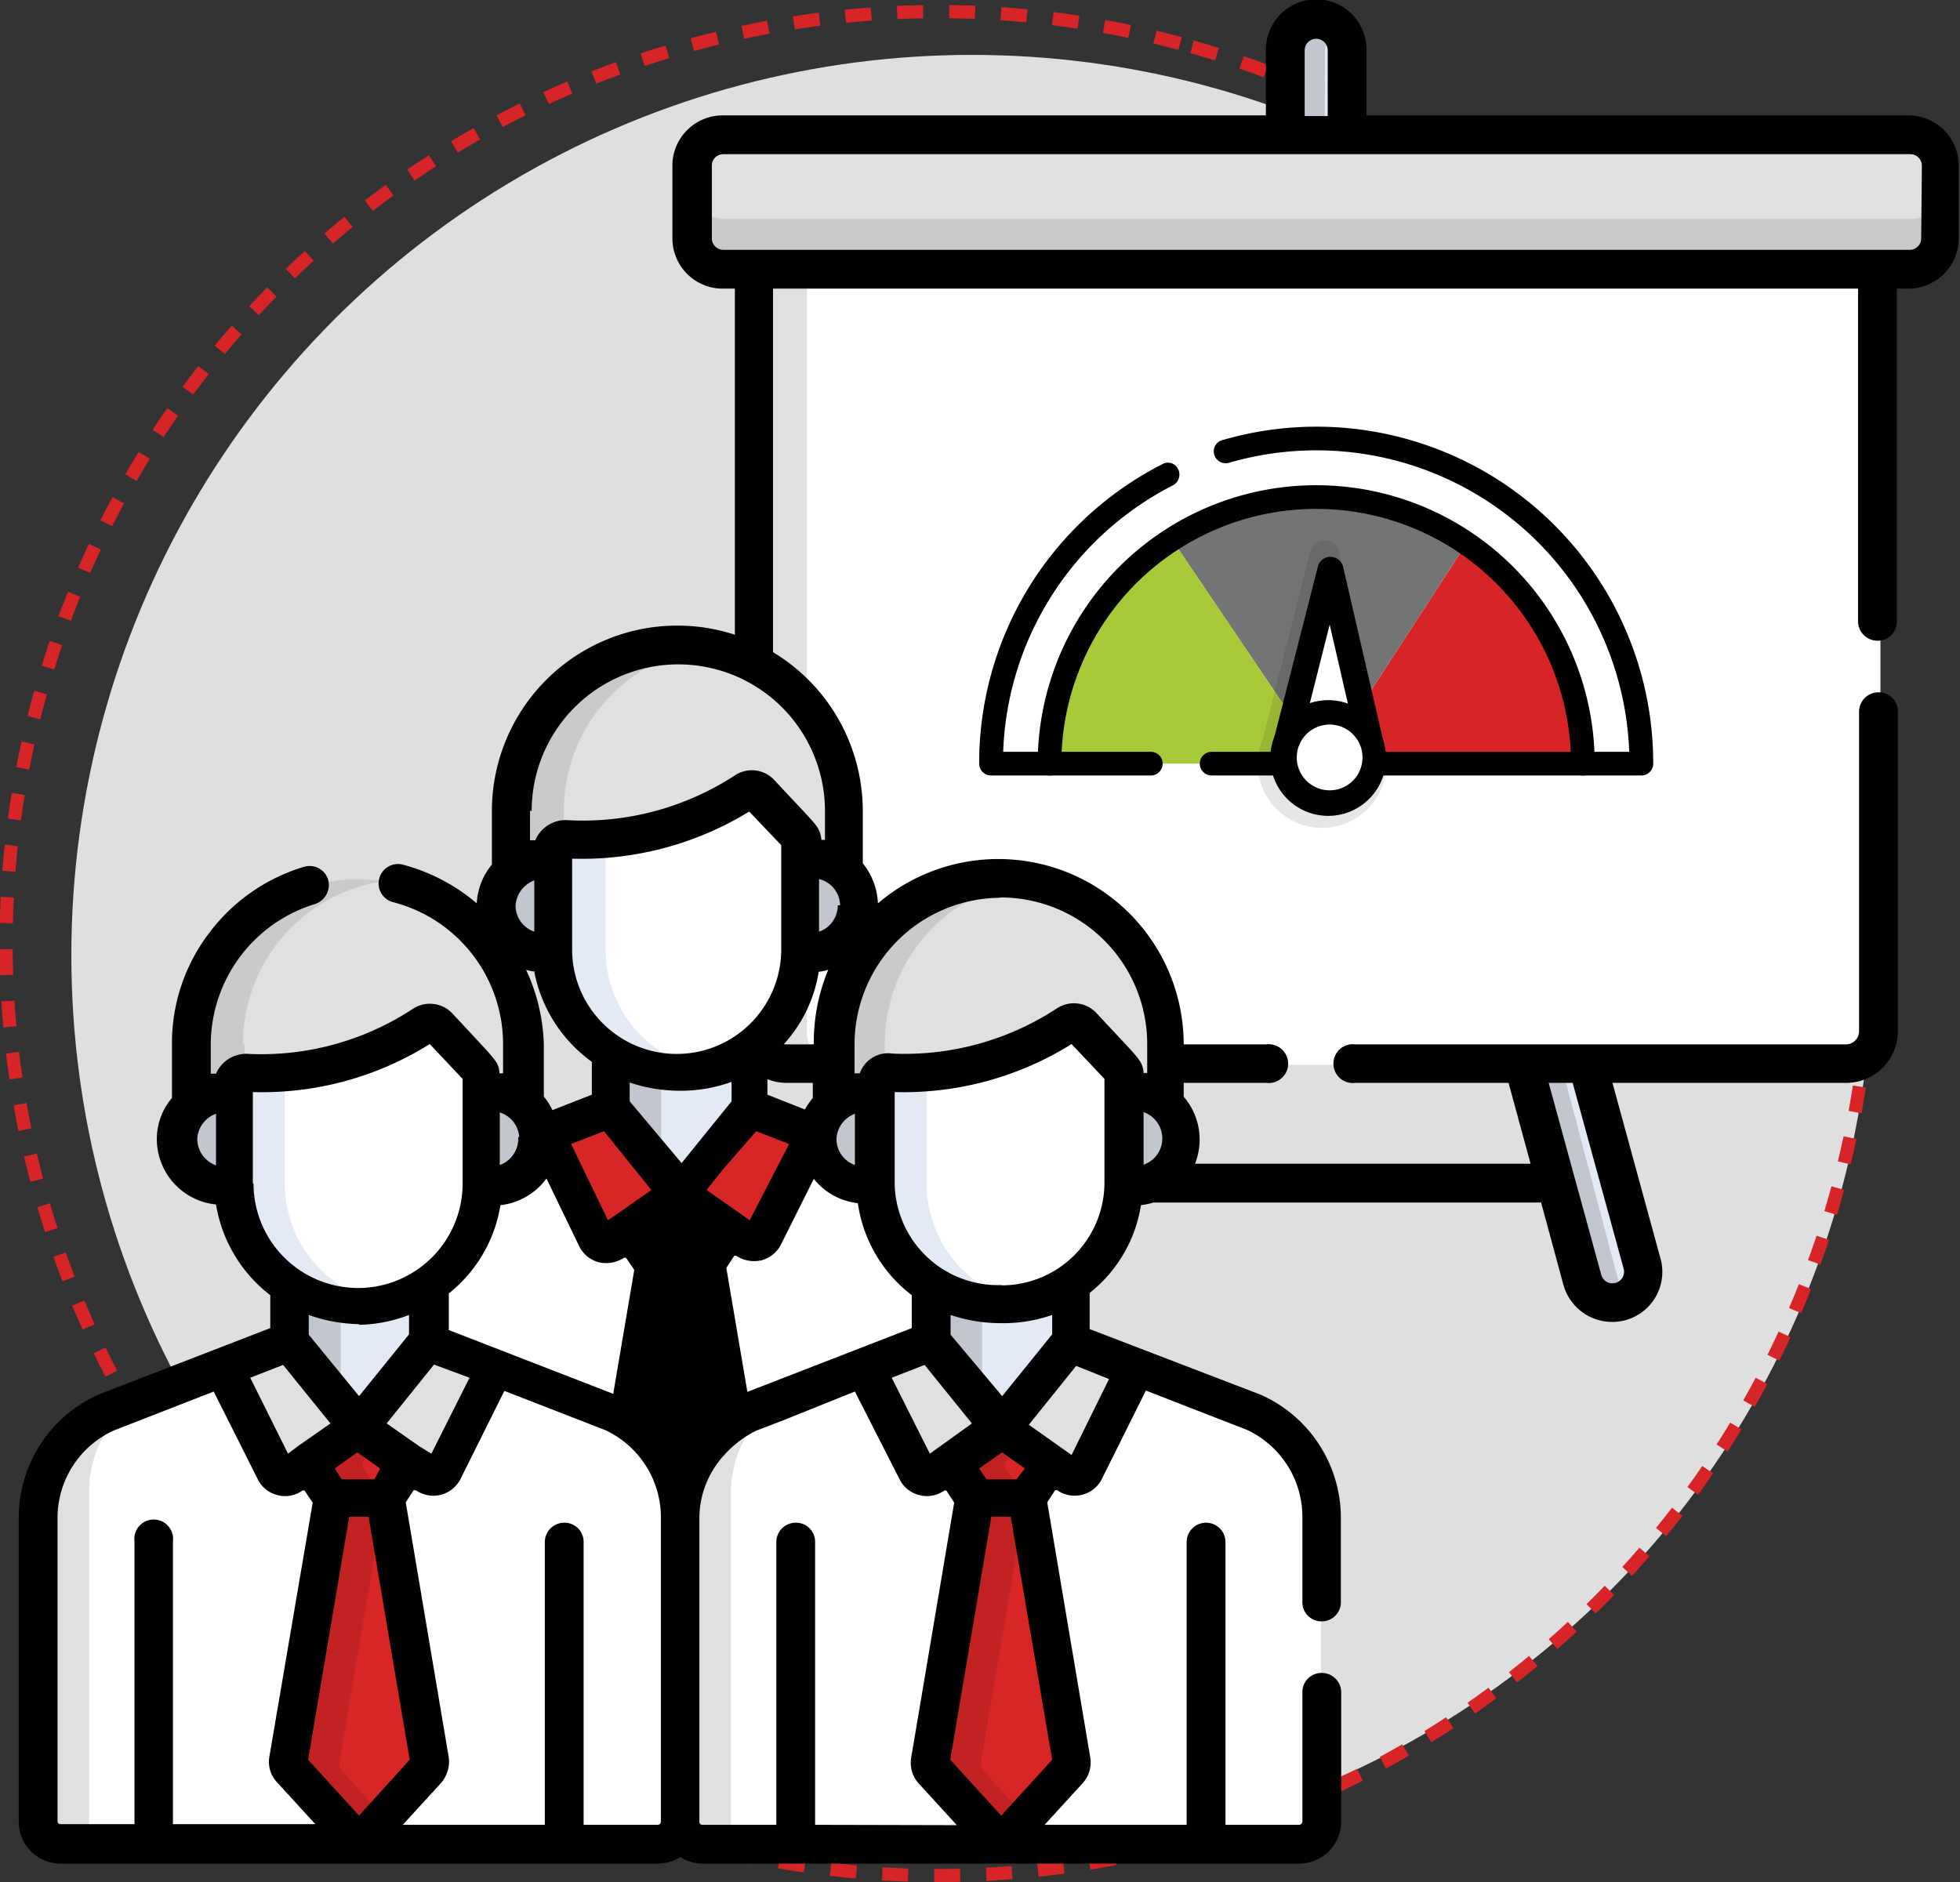<svg xmlns="http://www.w3.org/2000/svg" viewBox="0 0 59.61 57.25"><rect x="0" y="0" width="59.61" height="57.25" fill="#333333" stroke="none"/><defs><style>.cls-1{fill:#e0dfdf;}.cls-2{fill:none;stroke:#d72426;stroke-miterlimit:10;stroke-width:0.4px;stroke-dasharray:0.79 0.79;}.cls-3{fill:#e4e9f6;}.cls-4{fill:#c2c7cf;}.cls-5{fill:#fff;}.cls-6{fill:#e0e0df;}.cls-7,.cls-8{fill:#010101;}.cls-12,.cls-7{opacity:0.1;}.cls-9{fill:#d72426;}.cls-10{fill:#737474;}.cls-11{fill:#a7ca38;}.cls-13{fill:#d8dde6;}.cls-14{fill:#d82627;}</style></defs><g id="Capa_2" data-name="Capa 2"><g id="Capa_1-2" data-name="Capa 1"><circle class="cls-1" cx="29.56" cy="29.06" r="27.39"/><circle class="cls-2" cx="28.54" cy="28.7" r="28.35" transform="translate(-6.85 48.35) rotate(-74.2)"/><path class="cls-3" d="M41,4.55V1.6a1,1,0,0,0-.92-1,.94.94,0,0,0-1,.94s0,3,0,3A17.86,17.86,0,0,1,41,4.55Z"/><path class="cls-4" d="M40.3,1.57a1,1,0,0,1,.36-.74.94.94,0,0,0-1.52.74s0,3,0,3c.48,0,.8,0,1.15,0Z"/><path class="cls-3" d="M48.18,39a.94.94,0,0,0,1.26.63A1,1,0,0,0,50,38.44l-1.66-6.28H46.38Z"/><path class="cls-3" d="M30.73,39.6A.93.93,0,0,0,32,39l1.8-6.81h-2l-1.65,6.29A1,1,0,0,0,30.73,39.6Z"/><path class="cls-4" d="M49.23,39l-1.8-6.81h-1L48.18,39a.94.94,0,0,0,1.26.63.69.69,0,0,0,.17-.1A.91.91,0,0,1,49.23,39Z"/><path class="cls-4" d="M31.22,38.45l1.66-6.29H31.83l-1.65,6.29a1,1,0,0,0,.55,1.15.93.93,0,0,0,.87-.1A1,1,0,0,1,31.22,38.45Z"/><path class="cls-5" d="M56.21,32.39H24a1,1,0,0,1-1-1V8H57.19V31.41A1,1,0,0,1,56.21,32.39Z"/><path class="cls-6" d="M24.54,31.41V8H23V31.41a1,1,0,0,0,1,1h1.57A1,1,0,0,1,24.54,31.41Z"/><path class="cls-6" d="M58.13,8.23H22a1,1,0,0,1-.95-.94V5.08A1,1,0,0,1,22,4.14H58.13a.94.94,0,0,1,.94.94V7.29A.94.94,0,0,1,58.13,8.23Z"/><path class="cls-7" d="M58.13,6.66H22a1,1,0,0,1-.95-.94V7.29a1,1,0,0,0,.95.94H58.13a.94.94,0,0,0,.94-.94V5.72A.94.94,0,0,1,58.13,6.66Z"/><path class="cls-8" d="M58.08,3.51H41.56v-2a1.53,1.53,0,0,0-3.06,0v2H22A1.53,1.53,0,0,0,20.45,5V7.25A1.53,1.53,0,0,0,22,8.78h.35V31.37a1.57,1.57,0,0,0,1.57,1.57H31l-1.46,5.34a1.52,1.52,0,0,0,1.07,1.88,1.54,1.54,0,0,0,1.88-1.07l.68-2.51h13.7l.68,2.51h0a1.54,1.54,0,0,0,1.88,1.07,1.52,1.52,0,0,0,1.07-1.88l-1.46-5.34h7.11a1.57,1.57,0,0,0,1.57-1.57V21.65a.58.58,0,0,0-.59-.59.59.59,0,0,0-.59.59v9.72a.4.4,0,0,1-.39.4H41.22a.59.59,0,1,0,0,1.17h4.66l.67,2.46h-13l.67-2.46h4.29a.59.59,0,1,0,0-1.17H23.9a.4.4,0,0,1-.39-.4V8.78h33V18.9a.59.59,0,0,0,.59.59.58.58,0,0,0,.59-.59V8.78h.35a1.53,1.53,0,0,0,1.53-1.53V5A1.53,1.53,0,0,0,58.08,3.51ZM47.83,32.94l1.55,5.65a.35.35,0,0,1-.68.19l-1.6-5.84ZM33,32.94l-1.6,5.84a.35.35,0,0,1-.68-.19l1.55-5.65ZM39.68,1.53a.35.35,0,1,1,.7,0v2h-.7v-2ZM58.43,7.25a.35.35,0,0,1-.35.35H22a.35.35,0,0,1-.35-.35V5A.35.35,0,0,1,22,4.69h36.1a.35.35,0,0,1,.35.35Z"/><polygon class="cls-9" points="44.55 16.61 40.25 23.23 48.08 23.23 47.91 21.26 47.32 19.43 46.21 17.93 45.1 16.91 44.55 16.61"/><path class="cls-10" d="M35.66,16.44l4.59,6.79,4.3-6.62-2.71-1.36s-1.6-.17-1.73-.17-2,.17-2,.17l-1.43.4Z"/><polygon class="cls-11" points="35.66 16.43 40.25 23.23 31.92 23.23 32.1 21.16 32.98 19.17 34.13 17.7 35.66 16.43"/><path d="M49.92,23.59H36.85a.36.36,0,0,1,0-.72h12.7a9.52,9.52,0,0,0-12.18-8.79.36.36,0,0,1-.44-.25.35.35,0,0,1,.24-.44,10.24,10.24,0,0,1,13.11,9.84A.36.36,0,0,1,49.92,23.59Z"/><path d="M35,23.59H30.14a.36.36,0,0,1-.36-.36,10.2,10.2,0,0,1,5.57-9.11.34.34,0,0,1,.48.15.37.37,0,0,1-.15.49,9.48,9.48,0,0,0-5.17,8.11H35a.36.36,0,0,1,0,.72Z"/><path d="M48.14,23.59a.36.36,0,0,1-.36-.36,7.75,7.75,0,0,0-15.5,0,.36.36,0,1,1-.72,0,8.47,8.47,0,1,1,16.94,0A.36.36,0,0,1,48.14,23.59Z"/><path class="cls-12" d="M40.28,16.44a.43.43,0,0,0-.43.33l-1.44,5.69A1.94,1.94,0,0,0,42,24a1.89,1.89,0,0,0,.08-1.36h0l-1.35-5.85A.44.44,0,0,0,40.28,16.44Z"/><polygon class="cls-5" points="39.15 22.51 40.46 17.34 41.68 22.63 39.15 22.51"/><path d="M42.05,22.79l-.06.09a.37.37,0,0,1-.32.14l-2.54-.12a.37.37,0,0,1-.3-.16.38.38,0,0,1-.07-.33l1.32-5.17a.39.39,0,0,1,.38-.3.4.4,0,0,1,.39.31l1.22,5.29A.43.43,0,0,1,42.05,22.79Zm-2.4-.66,1.53.08L40.44,19Z"/><circle class="cls-5" cx="40.39" cy="23.06" r="1.36"/><path d="M42,23.78a1.76,1.76,0,1,1-.89-2.33A1.77,1.77,0,0,1,42,23.78Zm-2.49-1.11A1,1,0,0,0,40,23.94a1,1,0,1,0-.49-1.27Z"/><path class="cls-6" d="M20.61,19.65a5.06,5.06,0,0,0-5,5.06v2a1.63,1.63,0,0,1,1.28-.42v-.25a.36.36,0,0,1,.37-.35,9,9,0,0,0,5.45-1.46.34.34,0,0,1,.44.06c1.28,1.38,1.28,1.32,1.28,1.5v.5a1.49,1.49,0,0,1,1.28.38v-2A5.06,5.06,0,0,0,20.61,19.65Z"/><path class="cls-7" d="M17.15,24.71a5,5,0,0,1,4.25-5,5,5,0,0,0-5.84,5v2a1.63,1.63,0,0,1,1.28-.42v-.25a.35.35,0,0,1,.31-.34v-1Z"/><path class="cls-3" d="M24.37,26.15V29a1.46,1.46,0,1,0,0-2.86Z"/><path class="cls-4" d="M25.67,26.53a1.53,1.53,0,0,0-1.3-.38V29a1.53,1.53,0,0,0,1.3-.38v-2.1Z"/><path class="cls-3" d="M16.86,28.93V26.14a1.55,1.55,0,0,0-1.76,1.44A1.48,1.48,0,0,0,16.86,29Z"/><path class="cls-4" d="M16.86,28.5a1.46,1.46,0,0,1-.33-.92,1.36,1.36,0,0,1,.33-.87v-.57a1.55,1.55,0,0,0-1.76,1.44A1.48,1.48,0,0,0,16.86,29V28.5Z"/><path class="cls-3" d="M20.66,32.45a3.88,3.88,0,0,1-2.12-.6v2.07l2.12,2.61,2.11-2.61V31.8A3.74,3.74,0,0,1,20.66,32.45Z"/><path class="cls-4" d="M20.11,32.42a3.84,3.84,0,0,1-1.57-.57v2.07l1.57,1.94V32.42Z"/><path class="cls-5" d="M28.35,35.91l-5.58-2.16-2.11,2.6-2.12-2.6L13,35.91a3.54,3.54,0,0,0-2.06,3.2v9.24a.69.69,0,0,0,.69.69H29.73a.69.69,0,0,0,.69-.69V39.11A3.54,3.54,0,0,0,28.35,35.91Z"/><path class="cls-13" d="M12.47,48.35v-10a3.43,3.43,0,0,1,1.32-2.74l-.83.32a3.54,3.54,0,0,0-2.06,3.2v9.24a.69.69,0,0,0,.69.69h1.57A.69.69,0,0,1,12.47,48.35Z"/><path class="cls-5" d="M23.1,24.15a.34.34,0,0,0-.44,0,9.06,9.06,0,0,1-5.45,1.46.34.34,0,0,0-.37.34v3a3.77,3.77,0,0,0,7.54,0V25.66C24.38,25.48,24.38,25.53,23.1,24.15Z"/><path class="cls-3" d="M18.42,28.92V25.55a8.13,8.13,0,0,1-1.21,0,.34.34,0,0,0-.37.34v3a3.71,3.71,0,0,0,3.82,3.71,3.57,3.57,0,0,0,.74-.07A3.72,3.72,0,0,1,18.42,28.92Z"/><path class="cls-14" d="M23.2,37.69l1.58-3.16-2-.78-2.11,2.6,2.05,1.47A.33.33,0,0,0,23.2,37.69Z"/><path class="cls-14" d="M18.11,37.69l-1.58-3.16,2-.78,2.11,2.6L18.6,37.82A.33.33,0,0,1,18.11,37.69Z"/><path class="cls-8" d="M22.8,46.48l-1.35-8H19.87l-1.36,8a.37.37,0,0,0,.08.28h0l1.87,2.07a.27.27,0,0,0,.39,0l1.87-2.07h0A.31.31,0,0,0,22.8,46.48Z"/><path class="cls-8" d="M20.17,46.76a.34.34,0,0,1-.09-.28l1.36-8H19.87l-1.36,8a.37.37,0,0,0,.08.28l1.87,2.07a.27.27,0,0,0,.39,0l.59-.66Z"/><polygon class="cls-8" points="20.66 36.35 20.66 36.35 20.66 36.35 20.66 36.35 20.66 36.35 19.16 37.42 19.87 38.48 20.66 38.48 20.66 38.48 21.45 38.48 22.16 37.42 20.66 36.35"/><path class="cls-8" d="M21.44,36.91l-.78-.56h0l-1.5,1.07.71,1.06h1.57l-.61-.91a.18.18,0,0,1,.05-.26Z"/><path class="cls-6" d="M30.37,26.76a5,5,0,0,0-5.05,5v2a1.62,1.62,0,0,1,1.28-.42v-.25a.34.34,0,0,1,.37-.34,9,9,0,0,0,5.45-1.47.35.35,0,0,1,.44.06c1.28,1.38,1.28,1.33,1.28,1.51v.49a1.49,1.49,0,0,1,1.28.38v-2A5,5,0,0,0,30.37,26.76Z"/><path class="cls-7" d="M26.91,31.81a5,5,0,0,1,4.25-5,5.06,5.06,0,0,0-5.84,5v2a1.62,1.62,0,0,1,1.28-.42v-.25a.35.35,0,0,1,.31-.34v-1Z"/><path class="cls-3" d="M34.13,33.25v2.87a1.46,1.46,0,1,0,0-2.87Z"/><path class="cls-4" d="M35.42,33.63a1.5,1.5,0,0,0-1.29-.38v2.87a1.53,1.53,0,0,0,1.29-.38V33.63Z"/><path class="cls-3" d="M26.62,36V33.25a1.54,1.54,0,0,0-1.76,1.43,1.48,1.48,0,0,0,1.76,1.44Z"/><path class="cls-4" d="M26.62,35.6a1.42,1.42,0,0,1-.33-.92,1.31,1.31,0,0,1,.33-.87v-.56a1.54,1.54,0,0,0-1.76,1.43,1.48,1.48,0,0,0,1.76,1.44V35.6Z"/><path class="cls-3" d="M30.42,39.56A4,4,0,0,1,28.3,39V41l2.11,2.6L32.53,41V38.9A3.74,3.74,0,0,1,30.42,39.56Z"/><path class="cls-4" d="M29.87,39.52A4,4,0,0,1,28.3,39V41L29.87,43Z"/><path class="cls-5" d="M38.11,43l-5.58-2.16-2.12,2.61L28.3,40.85,22.72,43a3.54,3.54,0,0,0-2.06,3.21v9.23a.69.69,0,0,0,.69.69H39.49a.69.69,0,0,0,.69-.69V46.22A3.54,3.54,0,0,0,38.11,43Z"/><path class="cls-6" d="M22.23,55.45v-10a3.43,3.43,0,0,1,1.32-2.74l-.83.32a3.54,3.54,0,0,0-2.06,3.21v9.23a.69.69,0,0,0,.69.69h1.57A.69.69,0,0,1,22.23,55.45Z"/><path class="cls-5" d="M32.86,31.25a.35.35,0,0,0-.44-.05A9.08,9.08,0,0,1,27,32.66a.34.34,0,0,0-.37.34v3a3.77,3.77,0,0,0,7.54,0V32.76C34.14,32.58,34.14,32.63,32.86,31.25Z"/><path class="cls-3" d="M28.18,36V32.65a8.15,8.15,0,0,1-1.21,0,.34.34,0,0,0-.37.34v3a3.71,3.71,0,0,0,3.82,3.71,3.64,3.64,0,0,0,.74-.07A3.71,3.71,0,0,1,28.18,36Z"/><path class="cls-6" d="M33,44.79l1.58-3.16-2-.78-2.12,2.61,2.06,1.46A.33.33,0,0,0,33,44.79Z"/><path class="cls-6" d="M27.87,44.79l-1.58-3.16,2-.78,2.11,2.61-2.06,1.46A.33.33,0,0,1,27.87,44.79Z"/><path class="cls-14" d="M32.56,53.59l-1.35-8H29.63l-1.36,8a.39.39,0,0,0,.08.28h0l1.87,2.06a.27.27,0,0,0,.39,0l1.87-2.06h0A.32.32,0,0,0,32.56,53.59Z"/><path class="cls-7" d="M29.92,53.87a.39.39,0,0,1-.08-.28l1.36-8H29.63l-1.36,8a.39.39,0,0,0,.08.28l1.87,2.06a.27.27,0,0,0,.39,0l.59-.65Z"/><polygon class="cls-14" points="30.42 43.46 30.42 43.45 30.42 43.46 30.41 43.45 30.41 43.46 28.92 44.52 29.63 45.59 30.41 45.59 30.42 45.59 31.21 45.59 31.91 44.52 30.42 43.46"/><path class="cls-7" d="M31.2,44l-.78-.55h0l-1.49,1.06.71,1.07H31.2l-.61-.92a.17.17,0,0,1,.05-.25Z"/><path class="cls-6" d="M10.85,26.76a5,5,0,0,0-5,5v2a1.64,1.64,0,0,1,1.29-.42v-.25a.34.34,0,0,1,.36-.34,9,9,0,0,0,5.45-1.47.35.35,0,0,1,.44.06c1.28,1.38,1.28,1.33,1.28,1.51v.49a1.49,1.49,0,0,1,1.28.38v-2A5,5,0,0,0,10.85,26.76Z"/><path class="cls-7" d="M7.39,31.81a5,5,0,0,1,4.26-5,5.29,5.29,0,0,0-.8-.06,5,5,0,0,0-5,5v2a1.64,1.64,0,0,1,1.29-.42v-.25a.34.34,0,0,1,.3-.34v-1Z"/><path class="cls-3" d="M14.61,33.25v2.87a1.46,1.46,0,1,0,0-2.87Z"/><path class="cls-4" d="M15.91,33.63a1.53,1.53,0,0,0-1.3-.38v2.87a1.56,1.56,0,0,0,1.3-.38V33.63Z"/><path class="cls-3" d="M7.1,36V33.25a1.54,1.54,0,0,0-1.76,1.43A1.48,1.48,0,0,0,7.1,36.12Z"/><path class="cls-4" d="M7.1,35.6a1.42,1.42,0,0,1-.33-.92,1.36,1.36,0,0,1,.33-.87v-.56a1.54,1.54,0,0,0-1.76,1.43A1.48,1.48,0,0,0,7.1,36.12V35.6Z"/><path class="cls-3" d="M10.91,39.56A4,4,0,0,1,8.78,39V41l2.12,2.6L13,41V38.9A3.74,3.74,0,0,1,10.91,39.56Z"/><path class="cls-4" d="M10.36,39.52A4,4,0,0,1,8.78,39V41L10.36,43Z"/><path class="cls-5" d="M18.59,43,13,40.85,10.9,43.46,8.78,40.85,3.21,43a3.54,3.54,0,0,0-2.07,3.21v9.23a.69.69,0,0,0,.69.69H20a.69.69,0,0,0,.69-.69V46.22A3.54,3.54,0,0,0,18.59,43Z"/><path class="cls-6" d="M2.71,55.45v-10A3.43,3.43,0,0,1,4,42.69L3.21,43a3.54,3.54,0,0,0-2.07,3.21v9.23a.69.69,0,0,0,.69.69H3.4A.69.69,0,0,1,2.71,55.45Z"/><path class="cls-5" d="M13.34,31.25a.35.35,0,0,0-.44-.05,9.06,9.06,0,0,1-5.45,1.46.34.34,0,0,0-.36.34v3a3.77,3.77,0,0,0,7.53,0V32.76C14.62,32.58,14.62,32.63,13.34,31.25Z"/><path class="cls-3" d="M8.66,36V32.65a8.13,8.13,0,0,1-1.21,0,.34.34,0,0,0-.36.34v3a3.71,3.71,0,0,0,3.82,3.71,3.54,3.54,0,0,0,.73-.07A3.71,3.71,0,0,1,8.66,36Z"/><path class="cls-6" d="M13.45,44.79,15,41.63l-2-.78L10.9,43.46l2,1.46A.34.34,0,0,0,13.45,44.79Z"/><path class="cls-6" d="M8.35,44.79,6.77,41.63l2-.78,2.11,2.61L8.84,44.92A.33.33,0,0,1,8.35,44.79Z"/><path class="cls-14" d="M13,53.59l-1.35-8H10.11l-1.36,8a.39.39,0,0,0,.08.28h0l1.87,2.06a.27.27,0,0,0,.39,0L13,53.87h0A.32.32,0,0,0,13,53.59Z"/><path class="cls-7" d="M10.41,53.87a.32.32,0,0,1-.08-.28l1.35-8H10.11l-1.36,8a.39.39,0,0,0,.08.28l1.87,2.06a.27.27,0,0,0,.39,0l.59-.65Z"/><polygon class="cls-14" points="10.9 43.46 10.9 43.45 10.9 43.46 10.9 43.45 10.9 43.46 9.4 44.52 10.11 45.59 10.9 45.59 10.9 45.59 11.69 45.59 12.4 44.52 10.9 43.46"/><path class="cls-7" d="M11.68,44l-.78-.55h0L9.4,44.52l.71,1.07h1.57l-.61-.92a.18.18,0,0,1,0-.25Z"/><path class="cls-8" d="M40.2,49.32a.58.58,0,0,0,.58-.59V46.18a4.1,4.1,0,0,0-2.43-3.75h0l-5.21-2V39.33a4.24,4.24,0,0,0,1.56-2.67,2,2,0,0,0,1.09-.48A2,2,0,0,0,36,33.36V31.77a5.64,5.64,0,0,0-9.3-4.29,2.06,2.06,0,0,0-.46-1.22V24.67a5.64,5.64,0,0,0-11.28,0V26.3a2,2,0,0,0-.46,1.18,5.71,5.71,0,0,0-2.22-1.17.59.59,0,1,0-.3,1.14,4.46,4.46,0,0,1,3.32,4.32v.88l-.11,0a.65.65,0,0,0-.14-.4c-.15-.21-.42-.48-1.29-1.42a.94.94,0,0,0-1.19-.15,8.39,8.39,0,0,1-5,1.38,1,1,0,0,0-1,.6l-.16,0v-.9A4.48,4.48,0,0,1,9.58,27.5a.61.61,0,0,0,.4-.74.59.59,0,0,0-.74-.39,5.61,5.61,0,0,0-2.87,2,5.52,5.52,0,0,0-1.14,3.39V33.4a1.92,1.92,0,0,0-.46,1.24,2,2,0,0,0,1.8,2A4.37,4.37,0,0,0,8.22,39.4v1L3,42.42H3A4.1,4.1,0,0,0,.57,46.18v9.24a1.27,1.27,0,0,0,1.28,1.27H20a1.27,1.27,0,0,0,.69-.2,1.24,1.24,0,0,0,.69.2H39.51a1.28,1.28,0,0,0,1.28-1.27V51.48a.59.59,0,0,0-.59-.59.58.58,0,0,0-.59.59v3.94a.1.1,0,0,1-.1.09H37.27v-8.6a.59.59,0,1,0-1.18,0v8.6H31.77l1.17-1.28a.94.94,0,0,0,.22-.76v0l-1.31-7.77.24-.37.06,0a.93.93,0,0,0,.76.14.91.91,0,0,0,.6-.48h0l1.34-2.69,3.06,1.19a2.92,2.92,0,0,1,1.7,2.66v2.55A.58.58,0,0,0,40.2,49.32Zm-11.92-5.1-1.16-2.31,1-.39,1.44,1.78Zm-14-2.31-1.16,2.31L12.76,44h0l-1-.7,1.44-1.79ZM8.76,44.22,7.61,41.91l1-.39,1.44,1.78-1,.7h0Zm7-9.63a.85.85,0,0,1-.56.85v-1.6A.84.84,0,0,1,15.79,34.59Zm7-9.93,1,1.05v3.17a3.18,3.18,0,0,1-6.36,0V26.12A9.74,9.74,0,0,0,22.83,24.66Zm2.72,2.88a.86.86,0,0,1-.29.64.78.78,0,0,1-.28.16v-1.6A.84.84,0,0,1,25.55,27.54ZM27.73,39.4v1l-5,1.94-.64-3.77.24-.37.06,0a1,1,0,0,0,.76.14.93.93,0,0,0,.6-.48h0l1-2a2,2,0,0,0,1.34.74A4.29,4.29,0,0,0,27.73,39.4Zm-7,4.64a4.22,4.22,0,0,0-1-1.07L20.38,39H21L21.64,43A4,4,0,0,0,20.68,44Zm-7.06-4.71a4.31,4.31,0,0,0,1.55-2.67,2,2,0,0,0,1.4-.81l1,2.07h0a.93.93,0,0,0,.6.48,1,1,0,0,0,.76-.14l.06,0,.25.37-.64,3.77-5-1.94V39.33Zm7.06-6.15h0a4.54,4.54,0,0,0,1.52-.27v.59l-1.52,1.88L19.15,33.5v-.57A4.81,4.81,0,0,0,20.68,33.18ZM26,35.44a.84.84,0,0,1-.56-.8.86.86,0,0,1,.56-.76Zm-3.2,1.68-.31-.22h0l-1-.7.5-.63L23,34.41l1,.39Zm-1.68.73H20.2L20,37.53l.7-.49.69.49Zm-2.63-.73L17.37,34.8l1-.39,1.44,1.79-1,.7h0Zm6.23-5.35V33.4a2.16,2.16,0,0,0-.24.35l-1.14-.45V32.23a4.27,4.27,0,0,0,1.56-2.67,1.36,1.36,0,0,0,.29-.06A5.73,5.73,0,0,0,24.75,31.77Zm-8.47-5v1.57a.84.84,0,0,1-.57-.8A.88.88,0,0,1,16.28,26.77Zm0,2.79A4.4,4.4,0,0,0,18,32.3v1l-1.2.47a1.77,1.77,0,0,0-.26-.41V31.77A5.76,5.76,0,0,0,16,29.5,1.36,1.36,0,0,0,16.33,29.56ZM10.62,46.14h.59l1.25,7.39-1.54,1.7-1.55-1.7ZM11.39,45h-1l-.21-.33.69-.49.69.49ZM32,40v.59l-1.52,1.88L28.91,40.6V40a4.81,4.81,0,0,0,1.53.25h0A4.54,4.54,0,0,0,32,40Zm-1.52-.91A3.14,3.14,0,0,1,27.21,36V33.22a9.64,9.64,0,0,0,5.38-1.46l1,1.06V36A3.13,3.13,0,0,1,30.44,39.1Zm4.3-3.66v-1.6a.85.85,0,0,1,.57.8A.84.84,0,0,1,34.74,35.44Zm-4.35-8.13a4.46,4.46,0,0,1,4.46,4.46v.88l-.11,0a.69.69,0,0,0-.14-.4c-.15-.22-.42-.48-1.29-1.42a.94.94,0,0,0-1.2-.15,8.44,8.44,0,0,1-5,1.38.91.91,0,0,0-1,.6l-.16,0v-.9A4.46,4.46,0,0,1,30.39,27.31ZM16.17,24.67a4.46,4.46,0,1,1,8.92,0v.88l-.11,0a.79.79,0,0,0-.16-.44c-.16-.21-.45-.5-1.27-1.38a.93.93,0,0,0-1.19-.15,8.46,8.46,0,0,1-5.08,1.37,1,1,0,0,0-1,.61l-.16,0v-.9ZM6,34.64a.86.86,0,0,1,.57-.76v1.57A.86.86,0,0,1,6,34.64ZM7.69,36V33.22a9.61,9.61,0,0,0,5.38-1.46l1,1.06V36a3.18,3.18,0,0,1-6.36,0Zm3.23,4.3h0A4.45,4.45,0,0,0,12.44,40v.59l-1.52,1.88L9.39,40.6V40A4.81,4.81,0,0,0,10.92,40.28ZM1.75,55.42V46.18a2.92,2.92,0,0,1,1.7-2.66L6.5,42.33,7.84,45h0a.91.91,0,0,0,.6.48.9.9,0,0,0,.76-.14l.06,0,.25.37L8.19,53.45v0a.91.91,0,0,0,.23.76l1.17,1.28H5.26v-8.6a.59.59,0,1,0-1.17,0v8.6H1.85A.09.09,0,0,1,1.75,55.42ZM20,55.51H17.75v-8.6a.58.58,0,0,0-.59-.59.59.59,0,0,0-.59.59v8.6H12.25l1.17-1.28a1,1,0,0,0,.23-.76v0l-1.31-7.77.24-.37.06,0a1,1,0,0,0,.54.17A.93.93,0,0,0,14,45h0l1.34-2.69,3.06,1.19a2.93,2.93,0,0,1,1.7,2.66v9.24A.1.1,0,0,1,20,55.51Zm4.79,0v-8.6a.58.58,0,0,0-.59-.59.59.59,0,0,0-.59.59v8.6H21.37a.09.09,0,0,1-.1-.09V46.18A2.85,2.85,0,0,1,22,44.29a3.22,3.22,0,0,1,1-.77l.81-.31L26,42.33,27.36,45h0a.91.91,0,0,0,.6.48.9.9,0,0,0,.76-.14l.06,0,.24.37-1.31,7.77v0a.94.94,0,0,0,.22.76l1.17,1.28Zm5.66-.28-1.55-1.7,1.25-7.39h.59L32,53.53ZM30.91,45H30l-.22-.33.7-.49.69.49Zm1.68-.74-1.3-.92,1.44-1.79,1,.4Z"/></g></g></svg>